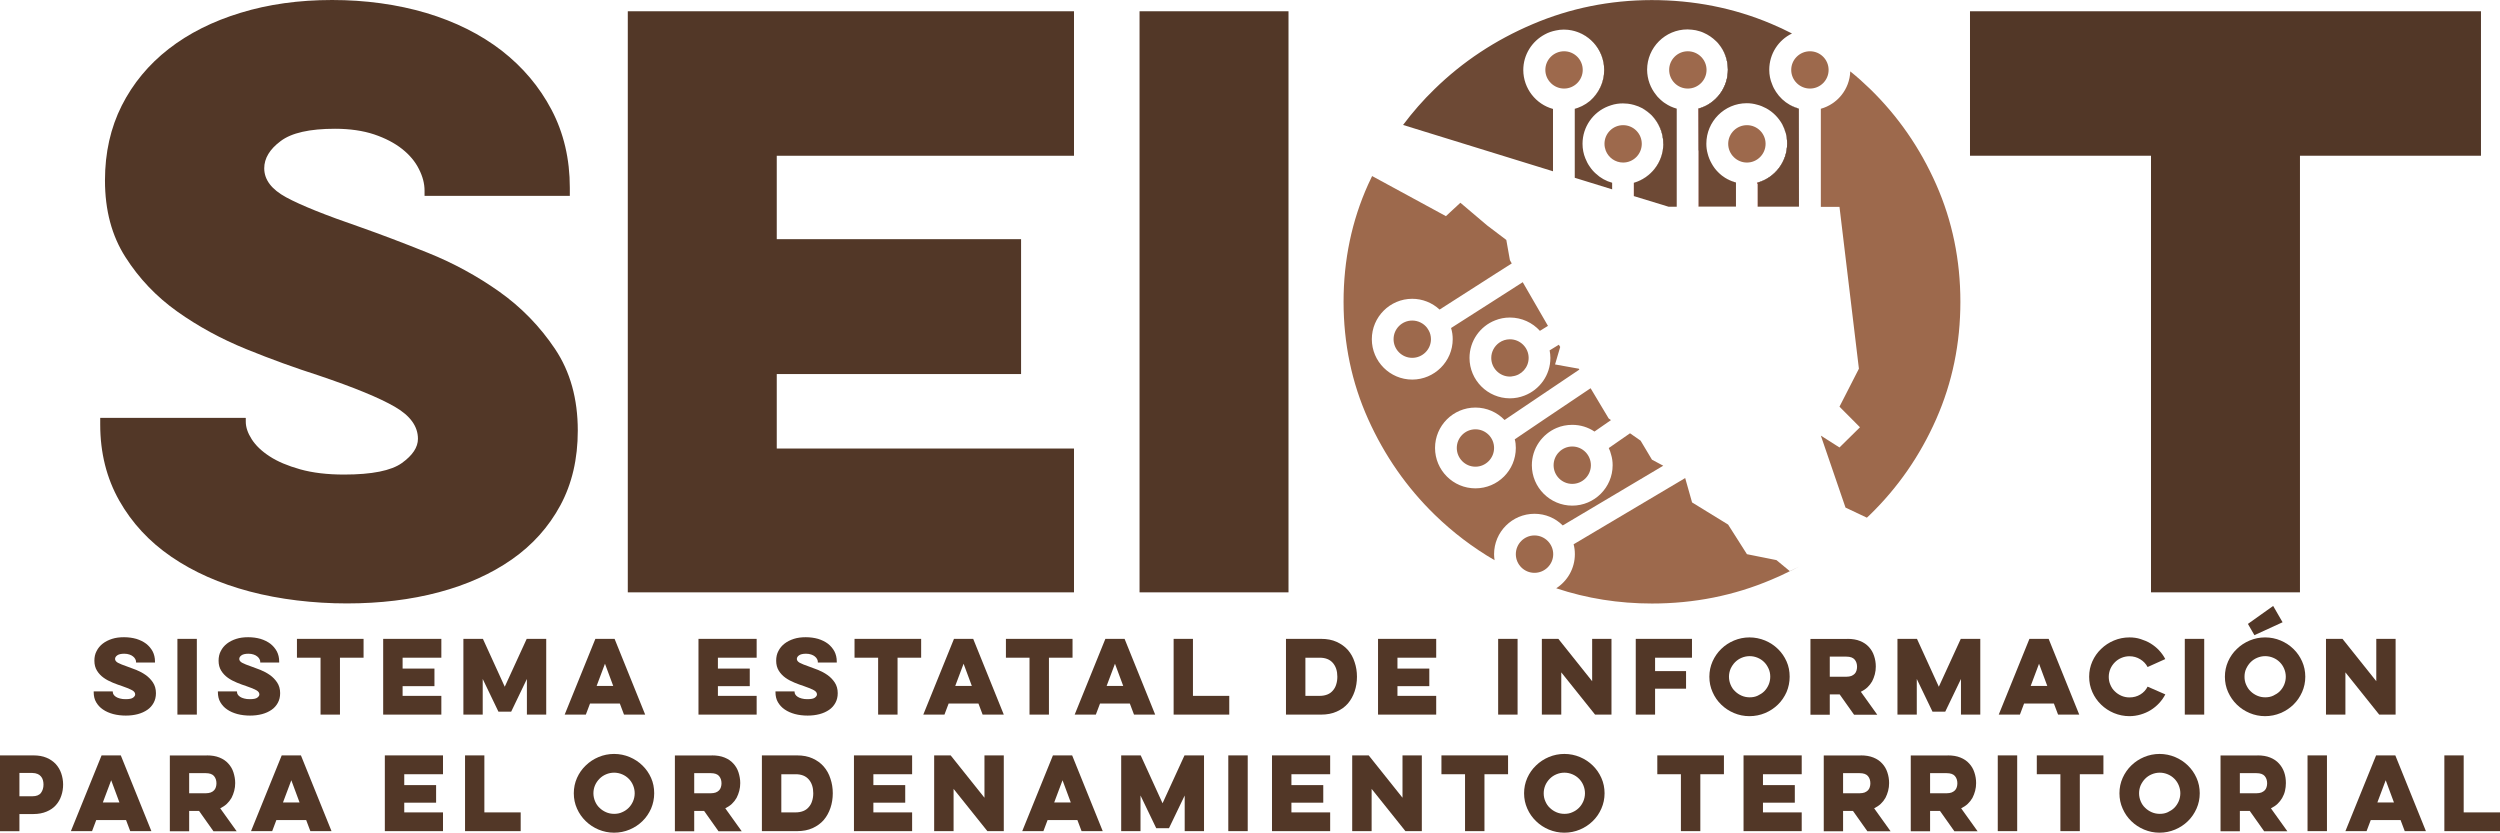 <?xml version="1.0" encoding="UTF-8"?><svg id="Capa_1" xmlns="http://www.w3.org/2000/svg" viewBox="0 0 257.45 85.74"><defs><style>.cls-1,.cls-2,.cls-3,.cls-4,.cls-5{stroke-width:0px;}.cls-2{fill:#523727;}.cls-3{fill:#6d4935;}.cls-4{fill:#9d694c;}.cls-5{fill:red;}</style></defs><path class="cls-2" d="m25.31,43.05v.38c0,.56.2,1.16.61,1.8.41.64,1.02,1.23,1.84,1.76.82.54,1.87.98,3.15,1.34,1.28.36,2.79.54,4.53.54,2.86,0,4.85-.4,5.95-1.19,1.1-.79,1.65-1.62,1.65-2.49,0-1.28-.79-2.38-2.38-3.3-1.59-.92-4.19-1.99-7.83-3.22-2.4-.77-4.9-1.67-7.48-2.72-2.58-1.05-4.95-2.34-7.1-3.87-2.15-1.53-3.93-3.4-5.33-5.6-1.41-2.2-2.11-4.83-2.11-7.9,0-2.86.58-5.43,1.73-7.71,1.15-2.27,2.76-4.22,4.83-5.83,2.07-1.61,4.54-2.85,7.4-3.72C27.63.44,30.78,0,34.2,0s6.71.45,9.71,1.34c2.99.9,5.57,2.19,7.75,3.87,2.17,1.69,3.89,3.72,5.14,6.1,1.25,2.38,1.88,5.05,1.88,8.02v.84h-14.96v-.54c0-.72-.19-1.46-.58-2.22-.38-.77-.96-1.46-1.73-2.07-.77-.61-1.73-1.11-2.88-1.5-1.15-.38-2.49-.58-4.03-.58-2.61,0-4.48.42-5.6,1.27-1.13.84-1.69,1.78-1.69,2.8,0,1.18.75,2.17,2.26,2.99,1.51.82,4.05,1.84,7.63,3.07,2.04.72,4.37,1.6,6.98,2.65,2.61,1.05,5.05,2.38,7.33,3.99,2.27,1.61,4.19,3.58,5.75,5.91,1.56,2.33,2.34,5.13,2.34,8.4,0,2.92-.6,5.49-1.8,7.71-1.2,2.22-2.87,4.08-4.99,5.56-2.12,1.48-4.63,2.61-7.52,3.38-2.89.77-6.05,1.15-9.47,1.15s-6.92-.41-10.01-1.23c-3.1-.82-5.78-2.01-8.06-3.57-2.28-1.56-4.07-3.49-5.37-5.79-1.3-2.3-1.96-4.91-1.96-7.83v-.69h14.96Z"/><path class="cls-2" d="m64.65,1.16h45.95v14.88h-30.61v8.59h25.16v13.89h-25.16v7.67h30.61v14.81h-45.95V1.16Z"/><path class="cls-2" d="m132.69,1.16v59.84h-15.34V1.16h15.34Z"/><path class="cls-4" d="m147.13,34.03l-.17-.27c-.36-.47-.93-.75-1.53-.75-1.06,0-1.92.86-1.92,1.92s.86,1.92,1.92,1.92,1.93-.86,1.93-1.92c0-.32-.08-.64-.23-.9Z"/><path class="cls-4" d="m151.94,44.21c-1.06,0-1.92.86-1.92,1.92s.86,1.93,1.92,1.93,1.92-.87,1.92-1.93-.86-1.92-1.92-1.92Z"/><path class="cls-4" d="m161.91,45.98c-1.06,0-1.92.87-1.92,1.93s.86,1.92,1.92,1.92,1.92-.86,1.92-1.92-.86-1.93-1.92-1.93Z"/><path class="cls-4" d="m199.39,19c-1.66-3.76-3.94-7.05-6.83-9.86-.65-.63-1.32-1.23-2.02-1.79-.06,1.84-1.33,3.38-3.03,3.85v10.1h1.92l2,16.67-2,3.91,2.11,2.12-2.11,2.08-1.92-1.22,2.54,7.41,2.2,1.04c.1-.09.21-.19.31-.29,2.89-2.81,5.17-6.1,6.83-9.86,1.66-3.76,2.49-7.79,2.49-12.08s-.83-8.33-2.49-12.08Z"/><path class="cls-1" d="m185.25,11.19h0c-.33-.1-.64-.23-.93-.4.29.18.6.31.93.4Z"/><path class="cls-4" d="m182.94,57.68l-3.04-.61-1.94-3.05-3.71-2.28-.71-2.51-11.49,6.82c.09.33.13.67.13,1.02,0,1.47-.76,2.76-1.92,3.51,3.15,1.05,6.44,1.57,9.86,1.57,4.35,0,8.45-.82,12.31-2.46.65-.27,1.28-.56,1.89-.87l-1.38-1.14Z"/><path class="cls-4" d="m158.02,55.14c-1.06,0-1.92.87-1.92,1.93s.86,1.92,1.92,1.92,1.93-.86,1.93-1.92-.87-1.93-1.93-1.93Z"/><path class="cls-1" d="m183.54,12.81c.16.3.28.61.37.94-.08-.33-.21-.64-.37-.94Z"/><path class="cls-1" d="m183.91,13.75c.09.34.13.68.13,1.04,0,1.91-1.28,3.51-3.02,4.01h-.01v.02s-.05.02-.08.02c.03.03.05.05.08.07h.01s0-.09,0-.09c1.75-.49,3.04-2.1,3.04-4.01,0-.37-.05-.72-.15-1.06Z"/><path class="cls-1" d="m176.99,4.53c.6.72.95,1.64.95,2.65.01,1.89-1.27,3.52-3.01,4t-.02.01v4.31h.02v-4.3c1.75-.48,3.04-2.1,3.04-4,0-1.01-.37-1.95-.98-2.67Z"/><path class="cls-1" d="m169.13,11.15c.35.2.67.44.95.72-.28-.29-.6-.53-.95-.72Z"/><path class="cls-1" d="m170.08,11.87c.74.75,1.21,1.79,1.21,2.93v.05h.02v-.04c0-1.15-.47-2.19-1.23-2.94Z"/><path class="cls-4" d="m171.28,47.96l-10.35,6.15c-.75-.75-1.77-1.2-2.91-1.2-2.29,0-4.16,1.86-4.16,4.16,0,.21.02.42.05.62-2.25-1.31-4.3-2.87-6.15-4.67-2.89-2.81-5.18-6.1-6.87-9.86s-2.53-7.79-2.53-12.08.84-8.33,2.53-12.08c.13-.29.27-.59.41-.87l7.6,4.13,1.49-1.38,2.75,2.33,1.98,1.5.37,2.08.19.34-1.56.99-5.87,3.76c-.77-.71-1.77-1.11-2.82-1.11-2.29,0-4.16,1.87-4.16,4.16s1.87,4.16,4.16,4.16,4.17-1.87,4.17-4.16c0-.39-.05-.77-.17-1.15l4.43-2.83,2.95-1.89,2.6,4.5-.83.51c-.76-.84-1.87-1.37-3.09-1.37-.54,0-1.05.1-1.52.29-1.54.6-2.64,2.11-2.64,3.87,0,2.29,1.87,4.16,4.16,4.16.53,0,1.03-.1,1.49-.28,1.57-.6,2.68-2.11,2.68-3.88,0-.27-.03-.53-.08-.78l.95-.58.14.23-.53,1.8,2.45.44.05.09-5.08,3.42-2.62,1.77c-.76-.79-1.83-1.28-3-1.28-2.3,0-4.16,1.87-4.16,4.16s1.86,4.16,4.16,4.16,4.16-1.86,4.16-4.16c0-.31-.03-.61-.11-.89l3.15-2.13,4.66-3.13,1.86,3.11.24.17-1.7,1.18c-.66-.44-1.44-.69-2.29-.69-.57,0-1.12.11-1.61.32-1.49.63-2.55,2.11-2.55,3.84,0,2.29,1.87,4.16,4.16,4.16s4.16-1.87,4.16-4.16c0-.38-.05-.75-.16-1.1-.05-.23-.14-.46-.24-.67l2.19-1.52,1.09.76,1.17,1.96,1.16.62Z"/><path class="cls-2" d="m202.86,1.16h52.63v14.88h-18.64v44.96h-15.34V16.04h-18.64V1.16Z"/><path class="cls-2" d="m11.62,71.25v.05c0,.07.03.15.08.23.05.08.13.16.24.23.11.07.24.13.41.17.17.05.36.07.59.07.37,0,.63-.05.77-.16s.21-.21.21-.33c0-.17-.1-.31-.31-.43-.21-.12-.55-.26-1.02-.42-.31-.1-.64-.22-.98-.36-.34-.14-.65-.3-.93-.5-.28-.2-.51-.44-.69-.73-.18-.29-.27-.63-.27-1.03,0-.37.07-.71.23-1,.15-.3.36-.55.63-.76s.59-.37.96-.49.78-.17,1.23-.17.88.06,1.27.17c.39.12.73.29,1.01.5.28.22.51.49.67.79.16.31.24.66.24,1.04v.11h-1.95v-.07c0-.09-.02-.19-.08-.29s-.12-.19-.23-.27c-.1-.08-.22-.15-.38-.2-.15-.05-.32-.08-.52-.08-.34,0-.58.06-.73.17-.15.11-.22.23-.22.37,0,.15.1.28.29.39.2.11.53.24.99.4.27.09.57.21.91.34.34.14.66.31.96.52.3.21.55.47.75.77.2.3.31.67.31,1.1,0,.38-.08.71-.24,1s-.37.53-.65.72-.6.34-.98.44c-.38.1-.79.15-1.23.15s-.9-.05-1.31-.16c-.4-.11-.75-.26-1.05-.47-.3-.2-.53-.46-.7-.75s-.25-.64-.25-1.02v-.09h1.95Z"/><path class="cls-2" d="m20.27,65.79v7.8h-2v-7.8h2Z"/><path class="cls-2" d="m24.41,71.25v.05c0,.07.03.15.08.23.05.08.13.16.24.23.11.07.24.13.41.17.17.05.36.07.59.07.37,0,.63-.05.77-.16s.21-.21.21-.33c0-.17-.1-.31-.31-.43-.21-.12-.55-.26-1.02-.42-.31-.1-.64-.22-.98-.36-.34-.14-.65-.3-.93-.5-.28-.2-.51-.44-.69-.73-.18-.29-.27-.63-.27-1.03,0-.37.07-.71.23-1,.15-.3.36-.55.63-.76s.59-.37.96-.49.78-.17,1.23-.17.88.06,1.27.17c.39.12.73.29,1.01.5.28.22.51.49.67.79.16.31.24.66.24,1.04v.11h-1.95v-.07c0-.09-.02-.19-.08-.29s-.12-.19-.23-.27c-.1-.08-.22-.15-.38-.2-.15-.05-.32-.08-.52-.08-.34,0-.58.06-.73.17-.15.11-.22.23-.22.37,0,.15.1.28.29.39.2.11.53.24.99.4.27.09.57.21.91.34.34.14.66.31.96.52.3.21.55.47.75.77.2.3.31.67.31,1.1,0,.38-.08.71-.24,1s-.37.53-.65.72-.6.34-.98.44c-.38.1-.79.15-1.23.15s-.9-.05-1.31-.16c-.4-.11-.75-.26-1.05-.47-.3-.2-.53-.46-.7-.75s-.25-.64-.25-1.02v-.09h1.95Z"/><path class="cls-2" d="m30.58,65.79h6.86v1.94h-2.43v5.86h-2v-5.86h-2.43v-1.94Z"/><path class="cls-2" d="m39.46,65.79h5.99v1.94h-3.99v1.12h3.28v1.81h-3.28v1h3.99v1.93h-5.99v-7.8Z"/><path class="cls-2" d="m47.72,73.59v-7.8h2.01l2.25,4.93,2.26-4.93h2.01v7.8h-1.99v-3.67l-1.62,3.37h-1.31l-1.62-3.37v3.67h-1.99Z"/><path class="cls-2" d="m63.29,65.79l3.15,7.8h-2.18l-.43-1.14h-3.07l-.43,1.14h-2.18l3.16-7.8h1.98Zm-.99,2.56l-.86,2.29h1.71l-.85-2.29Z"/><path class="cls-2" d="m71.93,65.79h5.99v1.94h-3.99v1.12h3.28v1.81h-3.28v1h3.99v1.93h-5.99v-7.8Z"/><path class="cls-2" d="m81.83,71.25v.05c0,.07.03.15.08.23.05.08.13.16.24.23.11.07.24.13.41.17.17.05.36.07.59.07.37,0,.63-.05.77-.16s.21-.21.21-.33c0-.17-.1-.31-.31-.43-.21-.12-.55-.26-1.02-.42-.31-.1-.64-.22-.98-.36-.34-.14-.65-.3-.93-.5-.28-.2-.51-.44-.69-.73-.18-.29-.27-.63-.27-1.03,0-.37.07-.71.23-1,.15-.3.36-.55.63-.76s.59-.37.96-.49.78-.17,1.23-.17.88.06,1.27.17c.39.12.73.29,1.01.5.28.22.51.49.67.79.16.31.24.66.24,1.04v.11h-1.95v-.07c0-.09-.02-.19-.08-.29s-.12-.19-.23-.27c-.1-.08-.22-.15-.38-.2-.15-.05-.32-.08-.52-.08-.34,0-.58.06-.73.17-.15.11-.22.23-.22.37,0,.15.1.28.29.39.2.11.53.24.99.4.27.09.57.21.91.34.34.14.66.31.96.52.3.21.55.47.75.77.2.3.31.67.31,1.1,0,.38-.08.71-.24,1s-.37.53-.65.72-.6.34-.98.44c-.38.1-.79.15-1.23.15s-.9-.05-1.31-.16c-.4-.11-.75-.26-1.05-.47-.3-.2-.53-.46-.7-.75s-.25-.64-.25-1.02v-.09h1.95Z"/><path class="cls-2" d="m88,65.79h6.86v1.94h-2.43v5.86h-2v-5.86h-2.43v-1.94Z"/><path class="cls-2" d="m100.22,65.79l3.15,7.8h-2.18l-.43-1.14h-3.07l-.43,1.14h-2.18l3.16-7.8h1.98Zm-.99,2.56l-.86,2.29h1.71l-.85-2.29Z"/><path class="cls-2" d="m103.59,65.79h6.86v1.94h-2.43v5.86h-2v-5.86h-2.43v-1.94Z"/><path class="cls-2" d="m115.81,65.79l3.15,7.8h-2.18l-.43-1.14h-3.07l-.43,1.14h-2.18l3.16-7.8h1.98Zm-.99,2.56l-.86,2.29h1.71l-.85-2.29Z"/><path class="cls-2" d="m120.86,65.79h1.99v5.87h3.74v1.93h-5.73v-7.8Z"/><path class="cls-2" d="m132.43,65.79h3.62c.61,0,1.14.1,1.6.31.46.21.85.49,1.16.84.31.36.54.77.69,1.25.16.47.24.97.24,1.5s-.08,1.04-.24,1.51c-.16.47-.39.89-.69,1.24s-.69.63-1.16.84c-.46.21-1,.31-1.6.31h-3.62v-7.8Zm2,1.94v3.93h1.47c.3,0,.56-.05.79-.14s.42-.23.57-.41c.15-.17.27-.38.34-.62.08-.24.12-.51.12-.8,0-.59-.15-1.06-.46-1.42-.31-.36-.76-.54-1.36-.54h-1.47Z"/><path class="cls-2" d="m141.91,65.79h5.99v1.94h-3.99v1.12h3.28v1.81h-3.28v1h3.99v1.93h-5.99v-7.8Z"/><path class="cls-2" d="m156.28,65.79v7.8h-2v-7.8h2Z"/><path class="cls-2" d="m158.78,73.59v-7.8h1.7l3.48,4.36v-4.36h1.99v7.8h-1.69l-3.48-4.35v4.35h-2Z"/><path class="cls-2" d="m168.45,65.79h5.79v1.94h-3.8v1.38h3.19v1.81h-3.19v2.67h-1.99v-7.8Z"/><path class="cls-2" d="m176.03,69.69c0-.56.11-1.08.33-1.58.22-.49.52-.92.89-1.28.38-.37.82-.66,1.32-.87.5-.21,1.04-.32,1.59-.32s1.1.11,1.61.32c.5.21.94.5,1.32.87.38.37.67.79.89,1.28.22.49.32,1.02.32,1.58s-.11,1.08-.32,1.58c-.22.49-.51.92-.89,1.29-.38.37-.82.66-1.32.87-.5.21-1.04.32-1.61.32s-1.09-.11-1.59-.32c-.5-.21-.94-.5-1.32-.87-.38-.37-.67-.79-.89-1.29-.22-.49-.33-1.01-.33-1.58Zm2.02,0c0,.29.06.57.17.83.11.26.26.49.46.67.19.19.42.34.67.45s.53.17.83.17.58-.05.83-.17.48-.26.67-.45c.19-.19.34-.42.45-.67s.17-.54.17-.83-.05-.57-.17-.83-.26-.48-.45-.67c-.19-.19-.41-.34-.67-.45-.26-.11-.54-.17-.83-.17s-.57.06-.83.17c-.26.11-.48.26-.67.45s-.34.42-.46.67c-.11.26-.17.54-.17.83Z"/><path class="cls-2" d="m190.25,65.79c.5,0,.93.07,1.3.22.37.15.67.35.91.62.24.26.42.56.53.91.12.35.18.71.18,1.1,0,.27-.03.54-.1.8s-.16.5-.28.73c-.13.22-.29.43-.48.61-.19.18-.42.33-.68.46l1.69,2.36h-2.39l-1.48-2.09h-1.02v2.09h-1.99v-7.8h3.81Zm-1.82,1.82v2.08h1.71c.2,0,.37-.03.51-.08.14-.06.25-.13.34-.22.09-.09.15-.2.19-.33s.06-.26.06-.39c0-.3-.08-.55-.25-.75-.17-.2-.45-.3-.85-.3h-1.71Z"/><path class="cls-2" d="m195.4,73.59v-7.8h2.01l2.25,4.93,2.26-4.93h2.01v7.8h-1.99v-3.67l-1.62,3.37h-1.31l-1.62-3.37v3.67h-1.99Z"/><path class="cls-2" d="m210.97,65.79l3.15,7.8h-2.18l-.43-1.14h-3.07l-.43,1.14h-2.18l3.16-7.8h1.98Zm-.99,2.56l-.86,2.29h1.71l-.85-2.29Z"/><path class="cls-2" d="m222.99,71.5c-.17.33-.39.64-.64.91-.25.27-.54.51-.86.71-.32.2-.67.35-1.04.46-.37.11-.76.17-1.16.17-.56,0-1.09-.11-1.6-.32-.5-.21-.94-.5-1.32-.87-.38-.37-.68-.79-.9-1.29s-.33-1.01-.33-1.58.11-1.08.33-1.58c.22-.49.52-.92.9-1.28.38-.37.82-.66,1.32-.87.5-.21,1.04-.32,1.6-.32.4,0,.78.05,1.15.17s.72.26,1.04.46.61.43.86.7c.25.27.47.57.64.9l-1.82.82c-.17-.33-.43-.6-.76-.8-.33-.2-.7-.31-1.11-.31-.29,0-.57.06-.83.17-.26.11-.48.26-.67.45s-.35.42-.46.67c-.11.26-.17.54-.17.83s.05.57.17.83c.11.26.26.49.46.67.19.19.42.34.67.45s.53.17.83.17c.42,0,.79-.1,1.12-.3.33-.2.58-.47.75-.81l1.83.8Z"/><path class="cls-2" d="m226.99,65.79v7.8h-2v-7.8h2Z"/><path class="cls-2" d="m229.12,69.69c0-.56.11-1.08.33-1.58.22-.49.52-.92.9-1.28.38-.37.82-.66,1.32-.87.5-.21,1.03-.32,1.59-.32s1.1.11,1.6.32c.5.21.94.5,1.32.87.38.37.67.79.89,1.28.22.49.33,1.02.33,1.58s-.11,1.08-.33,1.58c-.22.49-.51.92-.89,1.29-.38.37-.82.66-1.32.87-.5.21-1.04.32-1.6.32s-1.09-.11-1.59-.32c-.5-.21-.94-.5-1.32-.87-.38-.37-.67-.79-.9-1.29-.22-.49-.33-1.01-.33-1.58Zm2.02,0c0,.29.05.57.17.83s.26.49.46.67c.19.19.42.34.67.45s.53.17.83.17.58-.05.83-.17.48-.26.67-.45c.19-.19.34-.42.45-.67.11-.26.17-.54.17-.83s-.06-.57-.17-.83c-.11-.26-.26-.48-.45-.67s-.41-.34-.67-.45c-.26-.11-.54-.17-.83-.17s-.57.06-.83.17c-.26.11-.48.26-.67.45s-.34.42-.46.67-.17.54-.17.83Zm.35-5.44l2.6-1.85.97,1.68-2.9,1.33-.67-1.16Z"/><path class="cls-2" d="m239.53,73.59v-7.8h1.7l3.48,4.36v-4.36h1.99v7.8h-1.69l-3.48-4.35v4.35h-2Z"/><path class="cls-2" d="m0,77.79h3.44c.52,0,.97.08,1.35.24.38.16.7.38.96.66.25.28.44.6.56.96.12.36.19.74.19,1.13,0,.41-.06.8-.19,1.17-.12.37-.31.69-.56.97-.25.28-.57.5-.96.66-.38.16-.83.25-1.35.25h-1.44v1.77H0v-7.8Zm2,1.82v2.39h1.33c.42,0,.72-.12.89-.35.17-.23.26-.52.26-.86,0-.15-.02-.3-.06-.45s-.11-.27-.2-.38c-.09-.11-.21-.2-.36-.26-.15-.06-.32-.1-.53-.1h-1.33Z"/><path class="cls-2" d="m12.44,77.79l3.15,7.8h-2.18l-.43-1.14h-3.07l-.43,1.14h-2.18l3.16-7.8h1.98Zm-.99,2.56l-.86,2.29h1.71l-.85-2.29Z"/><path class="cls-2" d="m21.3,77.79c.5,0,.93.07,1.3.22s.67.35.91.62c.24.26.42.56.53.91s.18.71.18,1.1c0,.27-.03.54-.1.8s-.16.5-.28.73c-.13.22-.29.43-.48.61-.19.18-.42.33-.68.46l1.69,2.36h-2.39l-1.48-2.09h-1.02v2.09h-1.99v-7.8h3.81Zm-1.82,1.82v2.08h1.71c.2,0,.37-.03.51-.08s.25-.13.34-.22c.09-.09.15-.2.19-.33s.06-.26.06-.39c0-.3-.08-.55-.25-.75-.17-.2-.45-.3-.85-.3h-1.71Z"/><path class="cls-2" d="m30.99,77.79l3.15,7.8h-2.18l-.43-1.14h-3.07l-.43,1.14h-2.18l3.16-7.8h1.98Zm-.99,2.56l-.86,2.29h1.71l-.85-2.29Z"/><path class="cls-2" d="m39.63,77.79h5.99v1.94h-3.99v1.12h3.28v1.81h-3.28v1h3.99v1.93h-5.99v-7.8Z"/><path class="cls-2" d="m47.89,77.79h1.99v5.87h3.74v1.93h-5.73v-7.8Z"/><path class="cls-2" d="m59.09,81.69c0-.56.11-1.08.33-1.58.22-.49.52-.92.9-1.28.38-.37.82-.66,1.32-.87.5-.21,1.04-.32,1.6-.32s1.1.11,1.6.32c.5.21.94.5,1.32.87.38.37.67.79.89,1.28.22.49.32,1.02.32,1.58s-.11,1.08-.32,1.58c-.22.49-.51.92-.89,1.29-.38.37-.82.66-1.32.87-.5.21-1.04.32-1.6.32s-1.09-.11-1.6-.32c-.5-.21-.94-.5-1.32-.87-.38-.37-.68-.79-.9-1.29-.22-.49-.33-1.01-.33-1.58Zm2.02,0c0,.29.06.57.17.83s.26.49.46.67c.19.19.42.34.67.45s.53.17.83.17.58-.05.83-.17c.26-.11.48-.26.67-.45.19-.19.34-.42.45-.67.11-.26.17-.54.17-.83s-.06-.57-.17-.83c-.11-.26-.26-.48-.45-.67s-.41-.34-.67-.45c-.26-.11-.54-.17-.83-.17s-.57.06-.83.17c-.26.11-.48.26-.67.45s-.35.42-.46.67-.17.54-.17.83Z"/><path class="cls-2" d="m73.31,77.79c.5,0,.93.07,1.3.22s.67.35.91.62c.24.26.42.56.53.91s.18.71.18,1.1c0,.27-.03.54-.1.8s-.16.5-.28.73c-.13.22-.29.43-.48.61-.19.18-.42.33-.68.46l1.69,2.36h-2.39l-1.48-2.09h-1.02v2.09h-1.99v-7.8h3.81Zm-1.82,1.82v2.08h1.71c.2,0,.37-.03.51-.08s.25-.13.34-.22c.09-.09.15-.2.19-.33s.06-.26.06-.39c0-.3-.08-.55-.25-.75-.17-.2-.45-.3-.85-.3h-1.71Z"/><path class="cls-2" d="m78.46,77.79h3.62c.61,0,1.14.1,1.6.31.46.21.85.49,1.15.84.31.36.54.77.69,1.25.16.47.24.97.24,1.5s-.08,1.04-.24,1.51c-.16.47-.39.89-.69,1.24s-.69.63-1.15.84c-.46.21-1,.31-1.6.31h-3.62v-7.8Zm2,1.94v3.93h1.47c.3,0,.56-.05.79-.14s.42-.23.57-.41c.15-.17.27-.38.34-.62.08-.24.12-.51.12-.8,0-.59-.15-1.06-.46-1.42-.31-.36-.76-.54-1.36-.54h-1.47Z"/><path class="cls-2" d="m87.94,77.79h5.99v1.94h-3.99v1.12h3.28v1.81h-3.28v1h3.99v1.93h-5.99v-7.8Z"/><path class="cls-2" d="m96.2,85.59v-7.8h1.7l3.48,4.36v-4.36h1.99v7.8h-1.69l-3.48-4.35v4.35h-2Z"/><path class="cls-2" d="m110.41,77.79l3.15,7.8h-2.18l-.43-1.14h-3.07l-.43,1.14h-2.18l3.16-7.8h1.98Zm-.99,2.56l-.86,2.29h1.71l-.85-2.29Z"/><path class="cls-2" d="m115.46,85.59v-7.8h2.01l2.25,4.93,2.26-4.93h2.01v7.8h-1.99v-3.67l-1.62,3.37h-1.31l-1.62-3.37v3.67h-1.99Z"/><path class="cls-2" d="m128.49,77.79v7.8h-2v-7.8h2Z"/><path class="cls-2" d="m130.99,77.79h5.99v1.94h-3.99v1.12h3.28v1.81h-3.28v1h3.99v1.93h-5.99v-7.8Z"/><path class="cls-2" d="m139.25,85.59v-7.8h1.7l3.48,4.36v-4.36h1.99v7.8h-1.69l-3.48-4.35v4.35h-2Z"/><path class="cls-2" d="m148.44,77.79h6.86v1.94h-2.43v5.86h-2v-5.86h-2.43v-1.94Z"/><path class="cls-2" d="m156.95,81.69c0-.56.11-1.08.33-1.58.22-.49.52-.92.9-1.28.38-.37.82-.66,1.32-.87.5-.21,1.04-.32,1.6-.32s1.1.11,1.6.32c.5.21.94.5,1.32.87.38.37.67.79.89,1.28.22.49.33,1.02.33,1.58s-.11,1.08-.33,1.58-.51.92-.89,1.29c-.38.37-.82.66-1.32.87-.5.21-1.04.32-1.6.32s-1.09-.11-1.6-.32c-.5-.21-.94-.5-1.32-.87-.38-.37-.68-.79-.9-1.29s-.33-1.01-.33-1.58Zm2.02,0c0,.29.05.57.17.83.11.26.26.49.46.67.19.19.42.34.67.45s.53.17.83.17.58-.05.83-.17c.26-.11.48-.26.67-.45s.34-.42.45-.67c.11-.26.17-.54.17-.83s-.06-.57-.17-.83c-.11-.26-.26-.48-.45-.67-.19-.19-.41-.34-.67-.45-.26-.11-.54-.17-.83-.17s-.57.06-.83.17c-.26.11-.48.26-.67.45s-.35.42-.46.67c-.11.26-.17.54-.17.83Z"/><path class="cls-2" d="m170.67,77.79h6.86v1.94h-2.43v5.86h-2v-5.86h-2.43v-1.94Z"/><path class="cls-2" d="m179.55,77.79h5.99v1.94h-3.99v1.12h3.28v1.81h-3.28v1h3.99v1.93h-5.99v-7.8Z"/><path class="cls-2" d="m191.62,77.79c.5,0,.93.07,1.3.22.37.15.67.35.91.62.24.26.42.56.53.91.12.35.18.71.18,1.1,0,.27-.03.54-.1.8s-.16.5-.28.73c-.13.22-.29.43-.48.61-.19.18-.42.33-.68.46l1.69,2.36h-2.39l-1.48-2.09h-1.02v2.09h-1.99v-7.8h3.81Zm-1.82,1.82v2.08h1.71c.2,0,.37-.03.51-.08.14-.06.25-.13.34-.22.09-.09.15-.2.19-.33s.06-.26.06-.39c0-.3-.08-.55-.25-.75-.17-.2-.45-.3-.85-.3h-1.71Z"/><path class="cls-2" d="m200.58,77.79c.5,0,.93.07,1.3.22.37.15.67.35.91.62.24.26.42.56.53.91.12.35.18.71.18,1.1,0,.27-.03.54-.1.8s-.16.5-.28.73c-.13.22-.29.43-.48.61-.19.18-.42.33-.68.46l1.69,2.36h-2.39l-1.48-2.09h-1.02v2.09h-1.99v-7.8h3.81Zm-1.82,1.82v2.08h1.71c.2,0,.37-.03.51-.08.14-.06.25-.13.34-.22.09-.09.15-.2.19-.33s.06-.26.06-.39c0-.3-.08-.55-.25-.75-.17-.2-.45-.3-.85-.3h-1.71Z"/><path class="cls-2" d="m207.73,77.79v7.8h-2v-7.8h2Z"/><path class="cls-2" d="m209.75,77.79h6.86v1.94h-2.43v5.86h-2v-5.86h-2.43v-1.94Z"/><path class="cls-2" d="m218.26,81.69c0-.56.11-1.08.33-1.58.22-.49.52-.92.89-1.28.38-.37.82-.66,1.32-.87.5-.21,1.04-.32,1.59-.32s1.1.11,1.6.32c.5.21.94.5,1.32.87.38.37.67.79.89,1.28.22.49.33,1.02.33,1.58s-.11,1.08-.33,1.58c-.22.49-.51.92-.89,1.29-.38.37-.82.66-1.32.87-.5.21-1.04.32-1.6.32s-1.09-.11-1.59-.32c-.5-.21-.94-.5-1.32-.87-.38-.37-.67-.79-.89-1.29-.22-.49-.33-1.01-.33-1.58Zm2.02,0c0,.29.06.57.17.83.11.26.26.49.46.67.19.19.42.34.67.45s.53.17.83.17.58-.05.83-.17.48-.26.67-.45c.19-.19.34-.42.45-.67.11-.26.17-.54.17-.83s-.06-.57-.17-.83c-.11-.26-.26-.48-.45-.67s-.41-.34-.67-.45c-.26-.11-.54-.17-.83-.17s-.57.06-.83.17c-.26.11-.48.26-.67.45s-.34.42-.46.67c-.11.26-.17.54-.17.83Z"/><path class="cls-2" d="m232.48,77.79c.5,0,.93.07,1.3.22s.67.35.91.62c.24.26.42.56.54.91.12.35.17.71.17,1.1,0,.27-.03.54-.09.8-.06.26-.16.5-.29.73-.13.22-.29.43-.48.61-.19.18-.42.33-.68.46l1.69,2.36h-2.39l-1.48-2.09h-1.02v2.09h-1.99v-7.8h3.81Zm-1.82,1.82v2.08h1.71c.2,0,.37-.03.51-.08.14-.06.25-.13.34-.22.09-.09.15-.2.19-.33s.06-.26.06-.39c0-.3-.08-.55-.25-.75-.17-.2-.45-.3-.85-.3h-1.71Z"/><path class="cls-2" d="m239.63,77.79v7.8h-2v-7.8h2Z"/><path class="cls-2" d="m246.67,77.79l3.15,7.8h-2.18l-.43-1.14h-3.07l-.43,1.14h-2.18l3.16-7.8h1.98Zm-.99,2.56l-.86,2.29h1.71l-.85-2.29Z"/><path class="cls-2" d="m251.72,77.79h1.99v5.87h3.74v1.93h-5.73v-7.8Z"/><path class="cls-4" d="m165.23,7.2c0-2.17-1.66-3.95-3.77-4.14,2.1.21,3.74,1.98,3.74,4.14,0,1.26-.56,2.4-1.46,3.18.91-.76,1.49-1.9,1.49-3.18Z"/><path class="cls-4" d="m162.99,7.2c0,1.06-.87,1.92-1.92,1.92s-1.93-.86-1.93-1.92.87-1.92,1.93-1.92,1.92.86,1.92,1.92Z"/><path class="cls-4" d="m169.13,11.15c.35.2.67.44.95.72-.28-.29-.6-.53-.95-.72Zm.95.72c.74.75,1.21,1.79,1.21,2.93v.05c-.02,1.88-1.29,3.47-3.02,3.97,1.74-.48,3.02-2.08,3.04-3.97v-.04c0-1.15-.47-2.19-1.23-2.94Z"/><path class="cls-4" d="m169.07,14.81v.04c-.02,1.04-.87,1.89-1.92,1.89-.81,0-1.51-.51-1.79-1.23-.08-.22-.13-.45-.13-.7,0-1.06.86-1.92,1.92-1.92s1.92.86,1.92,1.92Z"/><path class="cls-4" d="m176.99,4.53c.6.72.95,1.64.95,2.65.01,1.89-1.27,3.52-3.01,4t-.02.01v.02s.01,0,.02,0c1.75-.48,3.04-2.1,3.04-4,0-1.01-.37-1.95-.98-2.67Z"/><path class="cls-4" d="m175.74,7.2c0,1.06-.87,1.92-1.93,1.92s-1.92-.86-1.92-1.92.86-1.92,1.92-1.92,1.93.86,1.93,1.92Z"/><path class="cls-4" d="m177.65,18.31c.34.22.71.4,1.12.51v-.02c-.4-.11-.77-.27-1.12-.49Zm5.89-5.5c.16.3.28.61.37.94-.08-.33-.21-.64-.37-.94Zm.37.94c.09.34.13.68.13,1.04,0,1.91-1.28,3.51-3.02,4.01h-.01v.02h.01c1.75-.49,3.04-2.1,3.04-4.01,0-.37-.05-.72-.15-1.06Z"/><path class="cls-4" d="m181.82,14.81c0,1.06-.86,1.93-1.92,1.93s-1.93-.87-1.93-1.93.87-1.92,1.93-1.92,1.92.86,1.92,1.92Z"/><path class="cls-4" d="m184.32,10.79c.29.18.6.31.93.4h0c-.33-.1-.64-.23-.93-.4Z"/><path class="cls-4" d="m188.31,7.2c0,1.06-.86,1.92-1.92,1.92s-1.93-.86-1.93-1.92.87-1.92,1.93-1.92,1.92.86,1.92,1.92Z"/><path class="cls-4" d="m157.42,36.86c0,.97-.73,1.78-1.67,1.89-.08.02-.17.03-.26.03-1.05,0-1.92-.86-1.92-1.92,0-.65.33-1.22.82-1.57.31-.22.69-.35,1.1-.35,1.06,0,1.93.86,1.93,1.92Z"/><rect class="cls-5" x="168.26" y="18.82" width=".01" height="1.38"/><path class="cls-5" d="m174.93,11.18v10.11h-.01v-5.79s-.01-4.31-.01-4.31t.02-.01Z"/><path class="cls-5" d="m181.02,18.8v2.48h-.01v-2.37s-.05-.04-.08-.07c.03,0,.05-.01.08-.02v-.02h.01Z"/><path class="cls-3" d="m185.26,21.28h-4.25v-2.48h.01c1.74-.5,3.02-2.1,3.02-4.01,0-.36-.04-.7-.13-1.04-.09-.33-.21-.64-.37-.94-.39-.7-.96-1.28-1.66-1.66-.3-.16-.61-.29-.94-.37-.34-.1-.69-.15-1.06-.15-2.3,0-4.16,1.88-4.16,4.17,0,.34.04.68.13,1,.09.37.23.71.41,1.03.18.33.4.63.66.89.13.13.26.25.4.36.11.08.22.16.33.23.35.22.72.38,1.12.49v2.48h-3.84s-.01.01-.01.01v-5.79s-.01-4.31-.01-4.31t.02-.01c1.74-.48,3.02-2.11,3.01-4,0-1.01-.35-1.93-.95-2.65-.08-.1-.17-.2-.27-.29-.37-.36-.8-.66-1.29-.87-.12-.06-.24-.1-.37-.14-.01-.01-.03-.01-.04-.01-.25-.08-.51-.14-.78-.16-.15-.02-.31-.03-.46-.03-2.29,0-4.16,1.86-4.16,4.16.01.98.35,1.88.93,2.59.08.12.18.23.3.34.1.11.22.21.34.31.09.08.19.15.29.21.18.12.36.23.56.32.2.09.41.17.63.23v10.1s-.84,0-.84,0l-3.56-1.09h-.01v-1.38h.01c1.73-.5,3-2.09,3.02-3.97v-.05c0-1.14-.47-2.18-1.21-2.93-.28-.28-.6-.52-.95-.72-.27-.14-.55-.26-.85-.34-.21-.06-.42-.1-.64-.13-.17-.02-.34-.03-.51-.03-.42,0-.83.06-1.22.19-.11.03-.21.07-.31.11-1.54.6-2.63,2.11-2.63,3.86,0,.53.1,1.04.29,1.5.12.3.27.6.46.86.18.27.39.51.63.72.47.44,1.04.76,1.67.93v.68l-3.85-1.19v-7.1s-.01,0-.01,0c.11-.03.22-.06.32-.1.3-.11.59-.25.85-.42.14-.1.28-.2.41-.3.9-.78,1.47-1.92,1.46-3.18,0-2.16-1.64-3.93-3.74-4.14-.14-.01-.28-.02-.42-.02-.28,0-.55.03-.81.09-.41.08-.79.21-1.15.41-1.31.7-2.21,2.08-2.21,3.67.01,1.9,1.3,3.52,3.06,4v6.42s-15.44-4.77-15.44-4.77c.98-1.31,2.06-2.55,3.25-3.7,2.88-2.81,6.25-5.05,10.12-6.69,3.86-1.64,7.93-2.46,12.22-2.47,4.35,0,8.46.81,12.32,2.44.73.31,1.45.64,2.14,1-1.39.67-2.34,2.09-2.34,3.74,0,.53.1,1.04.3,1.5.1.28.24.54.4.78.36.55.85,1.01,1.42,1.33.29.17.6.3.93.39h0s.01,10.1.01,10.1Z"/><path class="cls-3" d="m184.35,58.8c.31-.15.62-.3.92-.46l-.91.47h-.01Z"/></svg>